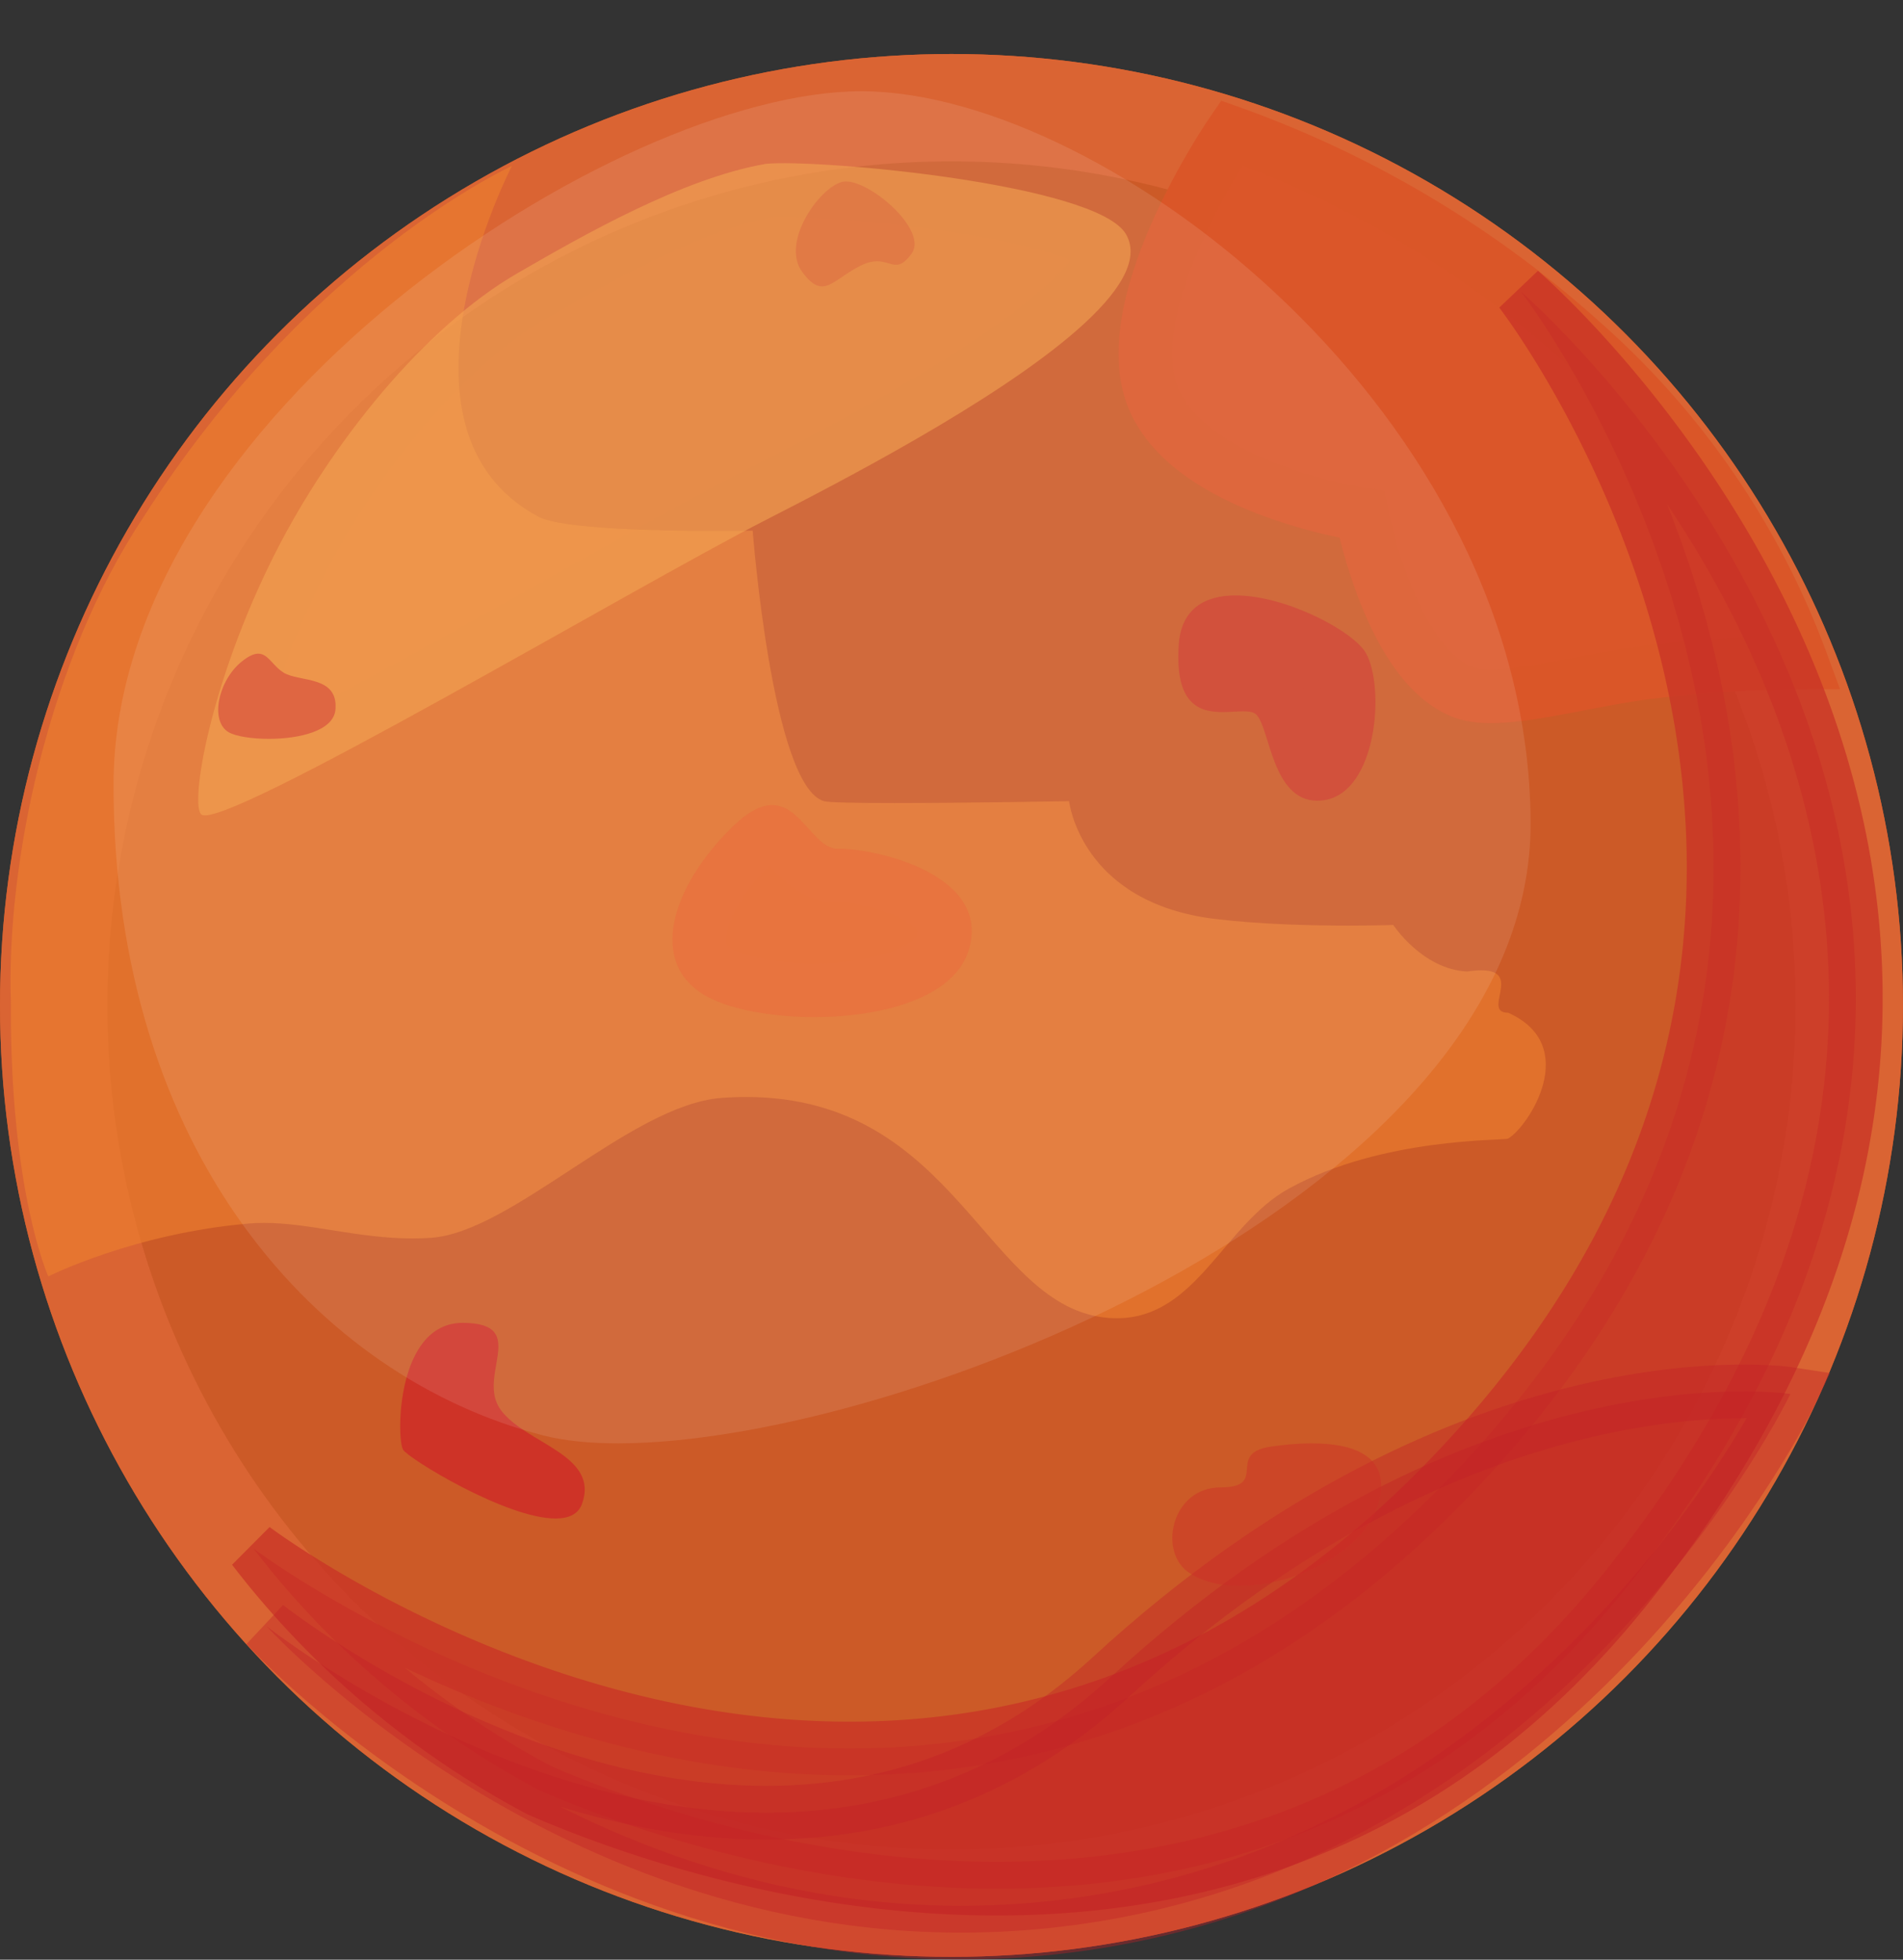 <svg xmlns="http://www.w3.org/2000/svg" width="35.449" height="36.507" viewBox="0 0 35.449 36.507">
  <rect x="0" y="0" width="35.449" height="36.507" fill="#333333" stroke="none"/>
  <g id="Mars" transform="translate(2045 106.294)">
    <g id="Ellipse_1" data-name="Ellipse 1" transform="translate(-2045 -105.288)" fill="#dd5e26" stroke="#ec6933" stroke-width="2" opacity="0.9">
      <circle cx="17.724" cy="17.724" r="17.724" stroke="none"/>
      <circle cx="17.724" cy="17.724" r="16.724" fill="none"/>
    </g>
    <g id="Path_90" data-name="Path 90" transform="translate(-2044.722 -129.304)" fill="#ed802e" opacity="0.618">
      <path d="M 20.527 46.567 C 20.504 46.567 20.479 46.566 20.455 46.565 C 19.915 46.524 19.464 46.034 18.772 45.237 C 17.749 44.059 16.349 42.446 13.622 42.446 C 13.444 42.446 13.26 42.453 13.075 42.467 L 13.071 42.467 L 13.068 42.468 C 11.953 42.559 10.846 43.282 9.776 43.982 C 9.057 44.452 8.162 45.037 7.682 45.071 C 7.593 45.077 7.501 45.081 7.407 45.081 C 6.957 45.081 6.497 45.008 6.053 44.938 C 5.595 44.865 5.122 44.791 4.644 44.791 C 4.524 44.791 4.406 44.796 4.294 44.805 C 3.066 44.908 2.005 45.196 1.267 45.45 C 1.098 44.689 0.914 43.452 0.925 41.695 L 0.925 41.675 L 0.924 41.655 C 0.846 39.358 1.534 35.73 3.231 33.191 L 3.237 33.182 L 3.243 33.173 C 4.673 30.928 6.267 29.41 7.397 28.507 C 7.392 28.533 7.387 28.559 7.382 28.585 C 6.97 30.891 7.644 32.643 9.279 33.517 C 9.507 33.639 9.977 33.89 12.837 33.902 C 12.888 34.348 12.961 34.91 13.06 35.483 C 13.437 37.664 13.941 38.653 14.799 38.897 C 14.943 38.938 15.057 38.97 16.38 38.97 C 17.201 38.97 18.233 38.957 18.917 38.947 C 18.999 39.122 19.106 39.311 19.244 39.503 C 19.696 40.132 20.583 40.923 22.246 41.123 C 23.147 41.231 24.154 41.253 24.841 41.253 C 24.981 41.253 25.11 41.252 25.222 41.251 C 25.535 41.567 26.031 41.947 26.683 42.07 C 26.722 42.198 26.786 42.331 26.891 42.459 C 26.99 42.579 27.184 42.762 27.5 42.839 C 27.508 42.844 27.513 42.848 27.518 42.852 C 27.521 42.943 27.448 43.114 27.365 43.248 C 26.574 43.292 24.763 43.441 23.248 44.276 C 22.603 44.632 22.148 45.166 21.748 45.638 C 21.199 46.284 20.917 46.567 20.527 46.567 Z" stroke="none"/>
      <path d="M 6.334 30.838 C 5.605 31.602 4.823 32.553 4.087 33.71 L 4.075 33.729 L 4.063 33.747 C 2.558 35.997 1.848 39.411 1.924 41.621 L 1.925 41.661 L 1.925 41.701 C 1.919 42.706 1.979 43.526 2.061 44.17 C 2.689 44.012 3.416 43.875 4.21 43.808 C 4.35 43.797 4.496 43.791 4.644 43.791 C 5.2 43.791 5.713 43.872 6.209 43.95 C 6.634 44.017 7.036 44.081 7.407 44.081 C 7.471 44.081 7.534 44.079 7.594 44.075 C 7.907 44.009 8.733 43.469 9.228 43.145 C 10.403 42.377 11.618 41.583 12.987 41.471 L 12.993 41.47 L 13 41.47 C 13.21 41.454 13.419 41.446 13.622 41.446 C 16.805 41.446 18.443 43.333 19.527 44.581 C 19.806 44.903 20.259 45.425 20.477 45.546 C 20.614 45.428 20.833 45.17 20.986 44.99 C 21.419 44.48 21.959 43.844 22.766 43.4 C 23.565 42.96 24.425 42.69 25.2 42.522 C 25.069 42.436 24.947 42.345 24.836 42.253 C 24.123 42.253 23.075 42.229 22.127 42.116 C 20.103 41.873 19 40.878 18.431 40.086 C 18.4 40.042 18.37 39.999 18.341 39.955 C 17.728 39.963 17.001 39.97 16.38 39.97 C 15.038 39.97 14.817 39.941 14.526 39.859 C 13.196 39.481 12.724 38.135 12.569 37.693 C 12.38 37.152 12.218 36.485 12.075 35.653 C 12.03 35.394 11.99 35.136 11.955 34.89 C 9.817 34.836 9.221 34.62 8.808 34.399 C 7.629 33.769 6.819 32.752 6.465 31.459 C 6.41 31.258 6.367 31.051 6.334 30.838 M 9.257 26.102 C 9.257 26.102 6.718 31.014 9.751 32.636 C 10.186 32.868 12.019 32.902 13.044 32.902 C 13.46 32.902 13.743 32.896 13.743 32.896 C 13.743 32.896 14.106 37.661 15.072 37.935 C 15.165 37.961 15.704 37.97 16.38 37.97 C 17.732 37.97 19.637 37.935 19.637 37.935 C 19.637 37.935 19.845 39.828 22.365 40.13 C 23.214 40.232 24.174 40.253 24.841 40.253 C 25.34 40.253 25.675 40.241 25.675 40.241 C 25.675 40.241 26.218 41.066 27.049 41.108 C 27.153 41.093 27.241 41.086 27.315 41.086 C 28.098 41.086 27.316 41.875 27.815 41.876 C 29.185 42.485 28.193 44.001 27.815 44.22 C 27.744 44.262 25.475 44.191 23.731 45.152 C 22.512 45.823 22.011 47.567 20.527 47.567 C 20.479 47.567 20.43 47.566 20.38 47.562 C 18.079 47.39 17.569 43.446 13.622 43.446 C 13.47 43.446 13.312 43.452 13.149 43.464 C 11.463 43.602 9.265 45.962 7.752 46.069 C 7.636 46.077 7.521 46.081 7.407 46.081 C 6.397 46.081 5.482 45.791 4.644 45.791 C 4.554 45.791 4.465 45.794 4.377 45.801 C 2.22 45.982 0.622 46.788 0.622 46.788 C 0.622 46.788 -0.096 45.206 -0.075 41.689 C -0.164 39.108 0.621 35.297 2.4 32.636 C 5.465 27.823 9.257 26.102 9.257 26.102 Z" stroke="none" fill="#ed802e"/>
    </g>
    <path id="Path_91" data-name="Path 91" d="M-1285.943,85.844a19.712,19.712,0,0,1,6.5,3.873,14.754,14.754,0,0,1,4.116,5.993,24.517,24.517,0,0,0-2.942.192c-1.311.179-2.7.609-3.361.361-1.354-.511-1.888-3.311-1.888-3.311s-3.318-.494-3.923-2.272S-1285.943,85.844-1285.943,85.844Z" transform="translate(-736.113 -189.662)" fill="#db5629" stroke="#da5628" stroke-width="1"/>
    <path id="Path_92" data-name="Path 92" d="M-1499.638,153.1a16.387,16.387,0,0,0,5.326,4.505c4.039,1.755,13.725,4.343,20.213-3.726,10.723-13.337-1.936-24.2-1.936-24.2s8.883,11.439-1.267,22.049S-1499.638,153.1-1499.638,153.1Z" transform="translate(-540.642 -230.549)" fill="#c93227" stroke="#c93227" stroke-width="1" opacity="0.739"/>
    <path id="Path_93" data-name="Path 93" d="M-1495.769,372.473s9,7.147,15.73.951,12.659-5.273,12.659-5.273-4.092,8.528-13.122,9.862S-1495.769,372.473-1495.769,372.473Z" transform="translate(-544.269 -448.476)" fill="#c31f26" stroke="#c31f27" stroke-width="1" opacity="0.387"/>
    <g id="Path_100" data-name="Path 100" transform="translate(-2044.148 -96.131) rotate(-30)" fill="#f59e3f" opacity="0.547">
      <path d="M 15.033 5.889 C 13.861 5.889 12.733 5.838 11.881 5.795 C 10.991 5.749 9.442 5.73 7.801 5.709 C 5.558 5.681 2.014 5.637 0.722 5.48 C 1.179 4.886 2.276 3.744 3.894 2.685 C 5.892 1.378 8.405 0.5 10.146 0.5 C 11.428 0.5 13.571 0.5 14.981 1.011 C 15.362 1.191 16.566 1.978 17.718 2.888 C 19.342 4.172 19.808 4.86 19.828 5.044 C 19.827 5.167 19.559 5.437 18.551 5.638 C 17.715 5.804 16.531 5.889 15.033 5.889 Z" stroke="none"/>
      <path d="M 10.146 1 C 8.494 1 6.091 1.845 4.168 3.104 C 3.144 3.774 2.319 4.494 1.758 5.063 C 3.365 5.154 6.017 5.187 7.807 5.209 C 9.453 5.23 11.007 5.249 11.907 5.295 C 12.752 5.339 13.872 5.389 15.033 5.389 C 17.737 5.389 18.802 5.105 19.194 4.938 C 18.941 4.613 18.36 4.019 17.243 3.151 C 16.119 2.278 15.094 1.624 14.788 1.473 C 13.46 1 11.388 1 10.146 1 M 10.146 -1.430511474609375e-06 C 11.526 -1.430511474609375e-06 13.688 0.003 15.172 0.549 C 16.05 0.947 20.327 3.953 20.327 5.039 C 20.327 6.143 17.617 6.389 15.033 6.389 C 13.859 6.389 12.711 6.338 11.855 6.294 C 9.117 6.153 0.205 6.268 0.006 5.79 C -0.101 5.534 1.36 3.745 3.62 2.267 C 5.559 0.999 8.159 -1.430511474609375e-06 10.146 -1.430511474609375e-06 Z" stroke="none" fill="#f49e3f"/>
    </g>
    <g id="Path_94" data-name="Path 94" transform="translate(-2031.249 -78.543)" fill="#ce2b26" opacity="0.419">
      <path d="M 9.339 1.291 C 9.058 1.291 8.819 1.232 8.666 1.124 C 8.587 1.062 8.563 0.89 8.613 0.737 C 8.655 0.609 8.755 0.457 8.987 0.457 C 9.592 0.456 9.914 0.207 9.971 -0.304 C 9.976 -0.305 9.981 -0.306 9.987 -0.307 C 10.235 -0.344 10.476 -0.363 10.685 -0.363 C 11.148 -0.363 11.386 -0.268 11.449 -0.187 C 11.501 -0.118 11.466 0.043 11.449 0.109 C 11.288 0.717 10.263 1.291 9.339 1.291 Z" stroke="none"/>
      <path d="M 10.685 0.137 C 10.588 0.137 10.482 0.142 10.371 0.151 C 10.281 0.379 10.136 0.563 9.943 0.697 C 10.355 0.573 10.71 0.346 10.874 0.144 C 10.821 0.139 10.758 0.137 10.685 0.137 M 10.685 -0.863 C 11.427 -0.863 12.167 -0.653 11.932 0.237 C 11.694 1.137 10.393 1.791 9.339 1.791 C 8.966 1.791 8.624 1.709 8.37 1.527 C 7.826 1.122 8.083 -0.043 8.987 -0.043 C 9.891 -0.044 9.077 -0.676 9.913 -0.801 C 10.138 -0.835 10.412 -0.863 10.685 -0.863 Z" stroke="none" fill="#ce2b27"/>
    </g>
    <g id="Path_95" data-name="Path 95" transform="translate(-2045.956 -85.363)" fill="#ce2b26" opacity="0.817">
      <path d="M 11.304 6.857 C 10.673 6.857 9.305 6.094 8.916 5.809 C 8.888 5.505 8.941 4.759 9.229 4.391 C 9.328 4.265 9.432 4.212 9.576 4.212 L 9.581 4.212 C 9.649 4.212 9.699 4.216 9.735 4.221 C 9.729 4.278 9.717 4.348 9.707 4.402 C 9.652 4.723 9.568 5.208 9.885 5.635 C 10.112 5.941 10.457 6.149 10.763 6.332 C 11.284 6.645 11.364 6.744 11.344 6.856 C 11.333 6.857 11.32 6.857 11.304 6.857 Z" stroke="none"/>
      <path d="M 9.576 3.712 C 9.58 3.712 9.583 3.712 9.586 3.712 C 10.839 3.723 9.818 4.706 10.286 5.337 C 10.754 5.969 12.133 6.168 11.796 7.089 C 11.725 7.28 11.546 7.357 11.304 7.357 C 10.383 7.357 8.561 6.239 8.464 6.075 C 8.341 5.868 8.332 3.712 9.576 3.712 Z" stroke="none" fill="#ce2b27"/>
    </g>
    <g id="Path_98" data-name="Path 98" transform="translate(-2035.823 -93.197)" fill="#e65f27" opacity="0.691">
      <path d="M 5.991 5.35 C 5.29 5.35 4.604 5.226 4.244 5.035 C 4.012 4.911 3.889 4.75 3.858 4.528 C 3.787 4.031 4.165 3.297 4.821 2.659 C 5.084 2.404 5.201 2.401 5.206 2.401 C 5.267 2.401 5.425 2.577 5.51 2.671 C 5.716 2.901 5.999 3.216 6.435 3.216 C 6.443 3.216 6.451 3.216 6.46 3.216 C 6.466 3.215 6.472 3.215 6.479 3.215 C 6.923 3.215 7.975 3.471 8.319 3.939 C 8.432 4.093 8.453 4.254 8.389 4.461 C 8.225 4.984 7.239 5.35 5.991 5.35 Z" stroke="none"/>
      <path d="M 5.159 3.029 C 4.514 3.661 4.322 4.24 4.353 4.458 C 4.358 4.492 4.363 4.531 4.479 4.593 C 4.712 4.717 5.284 4.85 5.991 4.85 C 7.157 4.85 7.851 4.505 7.912 4.311 C 7.923 4.276 7.925 4.256 7.925 4.248 C 7.903 4.208 7.764 4.056 7.376 3.91 C 6.987 3.763 6.604 3.715 6.479 3.715 L 6.474 3.715 C 6.461 3.716 6.448 3.716 6.435 3.716 C 5.795 3.716 5.399 3.296 5.159 3.029 M 5.206 1.901 C 5.748 1.901 5.987 2.716 6.435 2.716 C 6.439 2.716 6.442 2.716 6.446 2.716 C 6.456 2.715 6.468 2.715 6.479 2.715 C 7.142 2.715 9.308 3.198 8.866 4.61 C 8.589 5.495 7.249 5.85 5.991 5.85 C 5.205 5.85 4.451 5.711 4.009 5.476 C 2.861 4.864 3.337 3.405 4.473 2.3 C 4.773 2.008 5.01 1.901 5.206 1.901 Z" stroke="none" fill="#e65f28"/>
    </g>
    <g id="Path_96" data-name="Path 96" transform="translate(-2028.509 -104.397)" fill="#ce2b26" opacity="0.594">
      <path d="M 8.047 12.519 C 7.869 12.519 7.751 12.249 7.596 11.751 C 7.508 11.47 7.432 11.228 7.265 11.062 C 7.056 10.854 6.775 10.854 6.669 10.854 C 6.602 10.854 6.534 10.857 6.468 10.861 C 6.405 10.864 6.341 10.868 6.281 10.868 C 6.159 10.868 6.082 10.853 6.054 10.823 C 6.041 10.809 5.93 10.674 5.965 10.149 C 5.981 9.91 6.036 9.695 6.526 9.695 C 7.332 9.695 8.378 10.292 8.519 10.517 C 8.671 10.794 8.692 11.657 8.427 12.194 C 8.362 12.327 8.252 12.491 8.104 12.514 C 8.084 12.517 8.064 12.519 8.047 12.519 Z" stroke="none"/>
      <path d="M 6.526 10.195 L 6.526 10.195 C 6.502 10.195 6.481 10.196 6.463 10.197 C 6.459 10.261 6.458 10.315 6.459 10.361 C 6.523 10.357 6.595 10.354 6.669 10.354 C 7.063 10.354 7.382 10.473 7.617 10.707 C 7.872 10.96 7.974 11.287 8.073 11.602 C 8.077 11.615 8.081 11.628 8.085 11.642 C 8.097 11.586 8.107 11.526 8.114 11.46 C 8.152 11.145 8.119 10.898 8.09 10.79 C 7.858 10.587 7.084 10.195 6.526 10.195 M 6.526 9.195 C 7.469 9.195 8.732 9.867 8.956 10.274 C 9.314 10.925 9.154 12.858 8.181 13.008 C 8.134 13.015 8.089 13.019 8.047 13.019 C 7.204 13.019 7.166 11.668 6.912 11.416 C 6.862 11.366 6.776 11.354 6.669 11.354 C 6.556 11.354 6.421 11.368 6.281 11.368 C 5.853 11.368 5.392 11.231 5.466 10.116 C 5.512 9.435 5.962 9.195 6.526 9.195 Z" stroke="none" fill="#ce2b27"/>
    </g>
    <g id="Path_97" data-name="Path 97" transform="translate(-2031.598 -109.919)" fill="#ce2b26" opacity="0.241">
      <path d="M 1.952 8.405 C 1.949 8.401 1.946 8.396 1.942 8.392 C 1.914 8.353 1.916 8.258 1.947 8.15 C 2.032 7.853 2.269 7.589 2.385 7.513 C 2.559 7.561 2.863 7.799 3.026 7.996 C 2.998 7.994 2.968 7.992 2.937 7.992 C 2.762 7.992 2.587 8.036 2.405 8.127 C 2.236 8.211 2.104 8.302 1.997 8.374 C 1.983 8.384 1.968 8.394 1.952 8.405 Z" stroke="none"/>
      <path d="M 2.356 7.005 C 2.835 7.005 3.9 7.929 3.574 8.359 C 3.456 8.515 3.371 8.558 3.288 8.558 C 3.186 8.558 3.088 8.492 2.937 8.492 C 2.853 8.492 2.754 8.512 2.628 8.575 C 2.289 8.744 2.102 8.961 1.91 8.961 C 1.799 8.961 1.685 8.887 1.539 8.687 C 1.142 8.145 1.851 7.127 2.282 7.014 C 2.304 7.008 2.329 7.005 2.356 7.005 Z" stroke="none" fill="#ce2b27"/>
    </g>
    <g id="Path_99" data-name="Path 99" transform="translate(-2046.934 -100.569)" fill="#ce2b26" opacity="0.555">
      <path d="M 6.943 7.539 C 6.736 7.539 6.582 7.517 6.498 7.497 C 6.499 7.388 6.562 7.172 6.707 7.027 C 6.771 7.094 6.853 7.169 6.96 7.234 C 7.122 7.333 7.306 7.37 7.467 7.403 C 7.51 7.412 7.567 7.423 7.618 7.436 C 7.498 7.485 7.272 7.539 6.943 7.539 Z" stroke="none"/>
      <path d="M 6.744 6.452 C 6.931 6.452 7.014 6.682 7.22 6.807 C 7.512 6.985 8.235 6.855 8.183 7.491 C 8.151 7.894 7.503 8.039 6.943 8.039 C 6.618 8.039 6.323 7.991 6.193 7.915 C 5.838 7.709 5.999 6.947 6.442 6.595 C 6.571 6.492 6.667 6.452 6.744 6.452 Z" stroke="none" fill="#ce2b27"/>
    </g>
    <g id="Path_101" data-name="Path 101" transform="translate(-2031.402 -101.139)" fill="#fff" opacity="0.1">
      <path d="M -2.084 21.233 C -2.588 21.233 -3.016 21.188 -3.357 21.101 C -5.425 20.568 -7.305 19.252 -8.649 17.396 C -10.176 15.288 -10.983 12.546 -10.983 9.466 C -10.983 7.952 -10.492 6.391 -9.524 4.829 C -8.662 3.436 -7.414 2.054 -5.916 0.831 C -4.535 -0.297 -2.992 -1.255 -1.455 -1.94 C 0.013 -2.595 1.398 -2.955 2.445 -2.955 L 2.479 -2.955 C 4.682 -2.939 7.651 -1.433 10.043 0.882 C 11.666 2.452 14.391 5.746 14.414 10.161 C 14.423 11.914 13.6 13.635 11.969 15.276 C 10.307 16.946 7.805 18.493 4.925 19.632 C 2.39 20.634 -0.23 21.233 -2.084 21.233 Z" stroke="none"/>
      <path d="M 2.445 -2.455 C 0.358 -2.455 -2.95 -0.945 -5.6 1.218 C -7.055 2.407 -8.265 3.746 -9.099 5.092 C -10.018 6.574 -10.483 8.046 -10.483 9.466 C -10.483 12.44 -9.709 15.08 -8.244 17.103 C -6.968 18.864 -5.188 20.112 -3.232 20.616 C -2.932 20.694 -2.546 20.733 -2.084 20.733 C -0.29 20.733 2.262 20.147 4.742 19.167 C 7.559 18.053 10 16.546 11.614 14.923 C 13.149 13.38 13.923 11.779 13.914 10.163 C 13.892 5.931 11.262 2.757 9.696 1.241 C 7.427 -0.955 4.525 -2.44 2.475 -2.455 L 2.445 -2.455 M 2.445 -3.455 C 2.457 -3.455 2.47 -3.455 2.482 -3.455 C 7.036 -3.422 14.875 2.582 14.914 10.158 C 14.95 17.035 3.216 21.733 -2.084 21.733 C -2.623 21.733 -3.095 21.684 -3.481 21.585 C -7.672 20.505 -11.483 16.316 -11.483 9.466 C -11.483 2.635 -2.123 -3.455 2.445 -3.455 Z" stroke="none" fill="#fff"/>
    </g>
  </g>
</svg>
